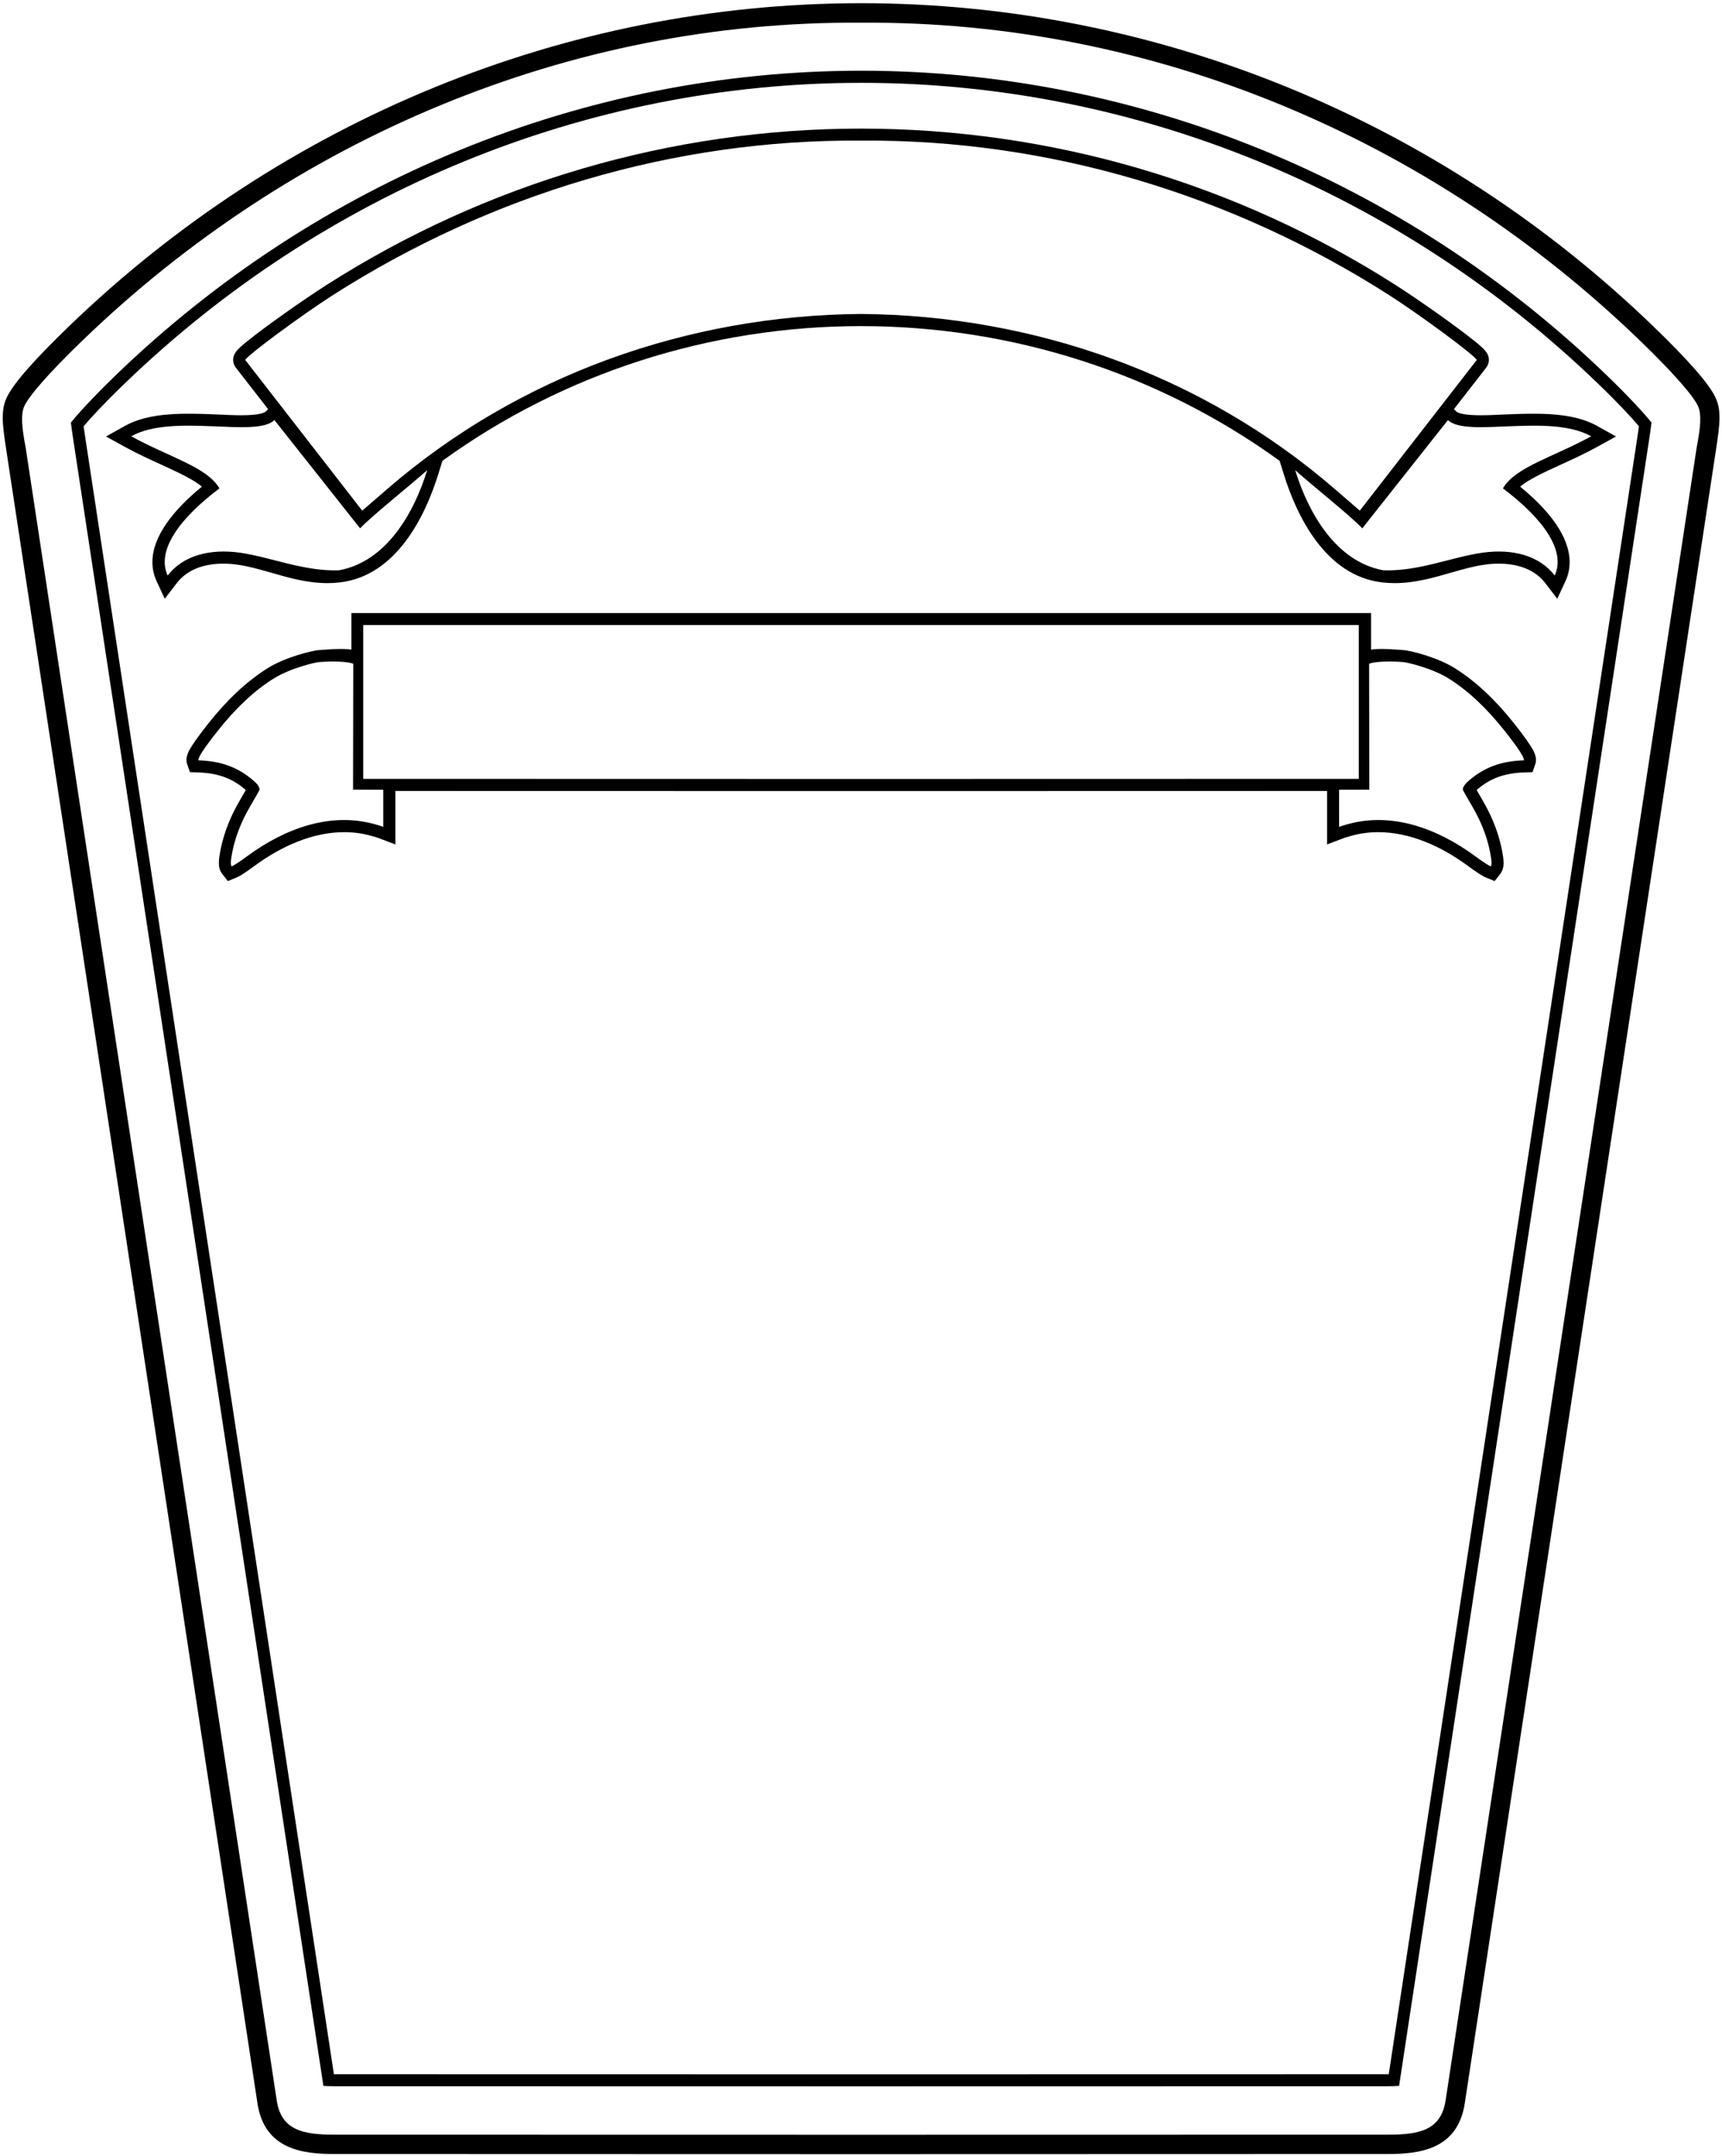 <?xml version="1.0" encoding="UTF-8"?>
<svg xmlns="http://www.w3.org/2000/svg" xmlns:xlink="http://www.w3.org/1999/xlink" width="429pt" height="537pt" viewBox="0 0 429 537" version="1.1">
<g id="surface1">
<path style=" stroke:none;fill-rule:nonzero;fill:rgb(0%,0%,0%);fill-opacity:1;" d="M 427.562 99.422 C 426.09 95.773 420.152 89.246 411.82 81.207 C 358.84 30.105 288.418 0.797 214.527 0.797 C 140.641 0.797 70.219 30.105 17.238 81.207 C 8.906 89.246 2.969 95.773 1.496 99.422 C 0.832 100.969 0.684 102.594 0.684 104.031 C 0.684 106.316 1.125 109.117 1.57 112.105 L 64.137 523.793 C 65.906 535.48 75.676 536.441 83.418 536.441 L 214.527 536.477 L 345.641 536.441 C 353.383 536.441 363.152 535.48 364.922 523.793 L 427.488 112.105 C 427.934 109.117 428.375 106.316 428.375 104.031 C 428.375 102.594 428.227 100.969 427.562 99.422 Z M 422.699 111.395 L 360.145 523.078 C 358.996 530.57 353.566 531.637 345.648 531.625 L 214.547 531.648 L 83.434 531.625 C 75.516 531.637 70.082 530.57 68.938 523.078 L 6.383 111.395 C 5.422 106.402 5.168 103.277 5.996 101.289 C 7.023 98.82 12.004 93.039 20.613 84.734 C 72.727 34.477 141.941 5.109 214.547 5.656 C 287.152 5.109 356.355 34.477 408.469 84.734 C 417.078 93.039 422.059 98.82 423.086 101.289 C 423.914 103.277 423.66 106.402 422.699 111.395 "/>
<path style=" stroke:none;fill-rule:nonzero;fill:rgb(0%,0%,0%);fill-opacity:1;" d="M 400.145 93.328 C 350.188 45.176 283.965 17.613 214.547 17.613 C 145.152 17.613 78.91 45.176 28.953 93.328 C 22.801 99.285 19.246 103.254 17.66 105.246 C 17.758 106.133 17.949 107.457 18.262 109.547 L 80.566 519.469 C 81.262 519.52 82.199 519.566 83.449 519.566 L 214.547 519.59 L 345.648 519.566 C 346.898 519.566 347.836 519.52 348.555 519.469 L 410.836 109.547 C 411.148 107.457 411.34 106.133 411.438 105.246 C 409.852 103.254 406.32 99.285 400.145 93.328 Z M 407.879 109.102 L 345.98 516.574 L 345.668 516.574 L 214.57 516.598 L 83.473 516.574 L 83.184 516.574 L 21.262 109.102 C 21.07 107.852 20.926 106.914 20.828 106.172 C 22.586 104.082 25.852 100.523 31.066 95.504 C 80.469 47.855 145.969 20.629 214.57 20.629 C 283.195 20.629 348.672 47.879 398.074 95.504 C 403.289 100.523 406.559 104.082 408.312 106.172 C 408.215 106.914 408.07 107.852 407.879 109.102 "/>
<path style=" stroke:none;fill-rule:nonzero;fill:rgb(0%,0%,0%);fill-opacity:1;" d="M 382.078 103.035 C 379.578 103.035 377.105 103.129 374.797 103.227 C 372.656 103.324 370.688 103.418 368.91 103.418 C 364.898 103.418 363.238 102.914 362.809 102.48 L 362.207 101.906 L 370.281 91.523 C 370.762 90.875 370.93 90.18 370.93 89.629 C 370.93 88.379 370.109 87.488 370.109 87.465 C 369.535 86.742 368.504 85.855 367.445 85.012 C 362.949 81.359 353.363 74.609 347.645 70.957 C 307.879 45.582 261.742 32.031 214.504 32.031 C 167.266 32.031 121.129 45.582 81.363 70.957 C 75.645 74.609 66.055 81.359 61.562 85.012 C 60.508 85.855 59.473 86.742 58.895 87.465 C 58.895 87.488 58.078 88.379 58.078 89.629 C 58.078 90.18 58.246 90.875 58.727 91.523 L 66.801 101.906 L 66.199 102.48 C 65.77 102.914 64.109 103.418 60.098 103.418 C 58.32 103.418 56.348 103.324 54.211 103.227 C 51.902 103.129 49.43 103.035 46.93 103.035 C 41.598 103.035 35.711 103.516 31.145 106.062 L 26.41 108.703 L 31.168 111.324 C 34.363 113.078 37.535 114.52 40.348 115.793 C 45.008 117.934 48.277 119.492 50.293 121.199 C 43.184 127.016 37.969 133.574 37.969 139.988 C 37.969 141.574 38.281 143.137 38.953 144.605 L 41.043 149.121 L 44.07 145.18 C 46.496 142.031 50.512 140.375 55.605 140.375 C 56.781 140.375 57.984 140.445 59.207 140.641 C 61.852 141 64.52 141.77 67.5 142.609 C 71.727 143.836 76.508 145.227 81.578 145.227 C 82.613 145.227 83.668 145.156 84.727 145.035 C 98.781 143.379 105.992 128.457 109.211 118.004 L 110.223 114.762 C 140.426 92.895 177.02 81.215 214.504 81.215 C 251.988 81.215 288.582 92.895 318.785 114.762 L 319.797 118.004 C 323.016 128.457 330.223 143.379 344.281 145.035 C 345.34 145.156 346.395 145.227 347.43 145.227 C 352.496 145.227 357.281 143.836 361.508 142.609 C 364.488 141.77 367.156 141 369.801 140.641 C 371.023 140.445 372.227 140.375 373.402 140.375 C 378.496 140.375 382.512 142.031 384.938 145.18 L 387.965 149.121 L 390.055 144.605 C 390.727 143.137 391.039 141.574 391.039 139.988 C 391.039 133.574 385.824 127.016 378.715 121.199 C 380.73 119.492 384 117.934 388.66 115.793 C 391.473 114.52 394.645 113.078 397.84 111.324 L 402.598 108.703 L 397.863 106.062 C 393.297 103.516 387.41 103.035 382.078 103.035 Z M 84.445 142.031 C 75.578 142.316 67.648 138.785 59.719 137.633 C 52.367 136.625 45.66 138.281 41.77 143.328 C 38.957 137.199 44.508 129.27 54.672 121.629 C 51.574 116.297 42.273 113.918 32.688 108.656 C 43.141 102.816 63.684 109.16 68.367 104.617 L 89.707 131.578 C 92.805 128.336 101.383 121.559 106.43 117.09 C 103.188 127.613 96.34 139.867 84.445 142.031 Z M 214.504 78.191 C 171.316 78.535 129.297 93.426 96.539 121.73 C 92.359 125.344 90.27 127.164 90.234 127.172 L 61.105 89.656 C 61.242 88.75 75.305 78.359 82.973 73.469 C 122.258 48.383 167.84 34.68 214.504 35.016 C 261.164 34.68 306.746 48.383 346.035 73.469 C 353.699 78.359 367.766 88.75 367.898 89.656 L 338.77 127.172 C 338.738 127.164 336.648 125.344 332.465 121.73 C 299.707 93.426 257.691 78.535 214.504 78.191 Z M 374.422 121.629 C 384.586 129.27 390.133 137.199 387.324 143.328 C 383.43 138.281 376.727 136.625 369.375 137.633 C 361.445 138.785 353.516 142.316 344.648 142.031 C 332.754 139.867 325.906 127.613 322.664 117.09 C 327.711 121.559 336.285 128.336 339.387 131.578 L 360.723 104.617 C 365.41 109.16 385.953 102.816 396.406 108.656 C 386.816 113.918 377.52 116.297 374.422 121.629 "/>
<path style=" stroke:none;fill-rule:nonzero;fill:rgb(0%,0%,0%);fill-opacity:1;" d="M 377.277 180.262 C 372.59 174.328 367.664 169.691 362.496 166.445 C 357.934 163.586 351.254 162.023 349.762 161.906 C 347.863 161.762 345.773 161.617 344.094 161.617 C 343.273 161.617 342.363 161.664 341.57 161.785 L 341.57 152.68 L 87.543 152.68 L 87.543 161.785 C 86.75 161.664 85.836 161.617 85.02 161.617 C 83.336 161.617 81.246 161.762 79.348 161.906 C 77.859 162.023 71.18 163.586 66.613 166.445 C 61.449 169.691 56.52 174.328 51.836 180.262 C 49.48 183.219 47.824 185.551 47.055 187.039 C 46.863 187.426 46.453 188.289 46.453 189.25 C 46.453 189.539 46.477 189.945 46.645 190.355 L 47.32 192.301 L 49.387 192.371 C 54.453 192.539 57.965 193.91 61.184 196.699 L 61.23 196.746 C 60.871 197.395 60.34 198.309 59.645 199.508 C 57.027 204.004 55.344 208.617 54.648 213.324 C 54.574 213.855 54.527 214.383 54.527 214.887 C 54.527 215.395 54.551 216.641 55.367 217.652 L 56.762 219.43 L 58.852 218.562 C 59.91 218.156 61.566 217.004 63.488 215.586 C 70.219 210.66 77.977 207.246 85.738 207.246 C 88.023 207.246 90.305 207.535 92.562 208.184 C 93.477 208.426 94.055 208.617 94.438 208.762 L 98.5 210.301 L 98.5 196.988 L 214.555 197.012 L 330.613 196.988 L 330.613 210.301 L 334.672 208.762 C 335.059 208.617 335.633 208.426 336.547 208.184 C 338.805 207.535 341.09 207.246 343.371 207.246 C 351.133 207.246 358.895 210.66 365.621 215.586 C 367.543 217.004 369.203 218.156 370.258 218.562 L 372.352 219.43 L 373.742 217.652 C 374.559 216.641 374.586 215.395 374.586 214.887 C 374.586 214.383 374.535 213.855 374.465 213.324 C 373.766 208.617 372.086 204.004 369.465 199.508 C 368.77 198.309 368.242 197.395 367.879 196.746 L 367.93 196.699 C 371.148 193.91 374.656 192.539 379.727 192.371 L 381.793 192.301 L 382.465 190.355 C 382.633 189.945 382.656 189.539 382.656 189.25 C 382.656 188.289 382.25 187.426 382.059 187.039 C 381.289 185.551 379.629 183.219 377.277 180.262 Z M 95.48 205.926 C 94.977 205.734 94.281 205.52 93.367 205.266 C 82.16 202.125 70.816 206.461 61.703 213.141 C 59.668 214.633 58.336 215.508 57.707 215.766 C 57.484 215.484 57.449 214.809 57.605 213.738 C 58.238 209.438 59.777 205.188 62.223 200.988 C 63.824 198.242 64.629 196.816 64.645 196.699 C 64.719 196.098 64.215 195.328 63.137 194.398 C 59.336 191.121 55.16 189.539 49.457 189.352 C 49.25 188.758 50.816 186.34 54.172 182.102 C 58.711 176.355 63.383 171.98 68.184 168.98 C 72.309 166.398 78.52 164.953 79.543 164.879 C 83.703 164.566 87.113 164.848 88.008 165.316 L 87.957 196.652 L 95.48 196.676 Z M 214.5 194 L 90.488 193.973 L 90.488 155.668 L 338.512 155.668 L 338.512 193.973 Z M 365.953 194.398 C 364.879 195.328 364.375 196.098 364.449 196.699 C 364.461 196.816 365.27 198.242 366.871 200.988 C 369.316 205.188 370.855 209.438 371.484 213.738 C 371.645 214.809 371.609 215.484 371.387 215.766 C 370.758 215.508 369.426 214.633 367.391 213.141 C 358.277 206.461 346.93 202.125 335.727 205.266 C 334.812 205.52 334.117 205.734 333.609 205.926 L 333.609 196.676 L 341.137 196.652 L 341.086 165.316 C 341.98 164.848 345.387 164.566 349.547 164.879 C 350.574 164.953 356.781 166.398 360.906 168.98 C 365.711 171.98 370.383 176.355 374.922 182.102 C 378.273 186.34 379.844 188.758 379.637 189.352 C 373.93 189.539 369.758 191.121 365.953 194.398 "/>
</g>
</svg>
